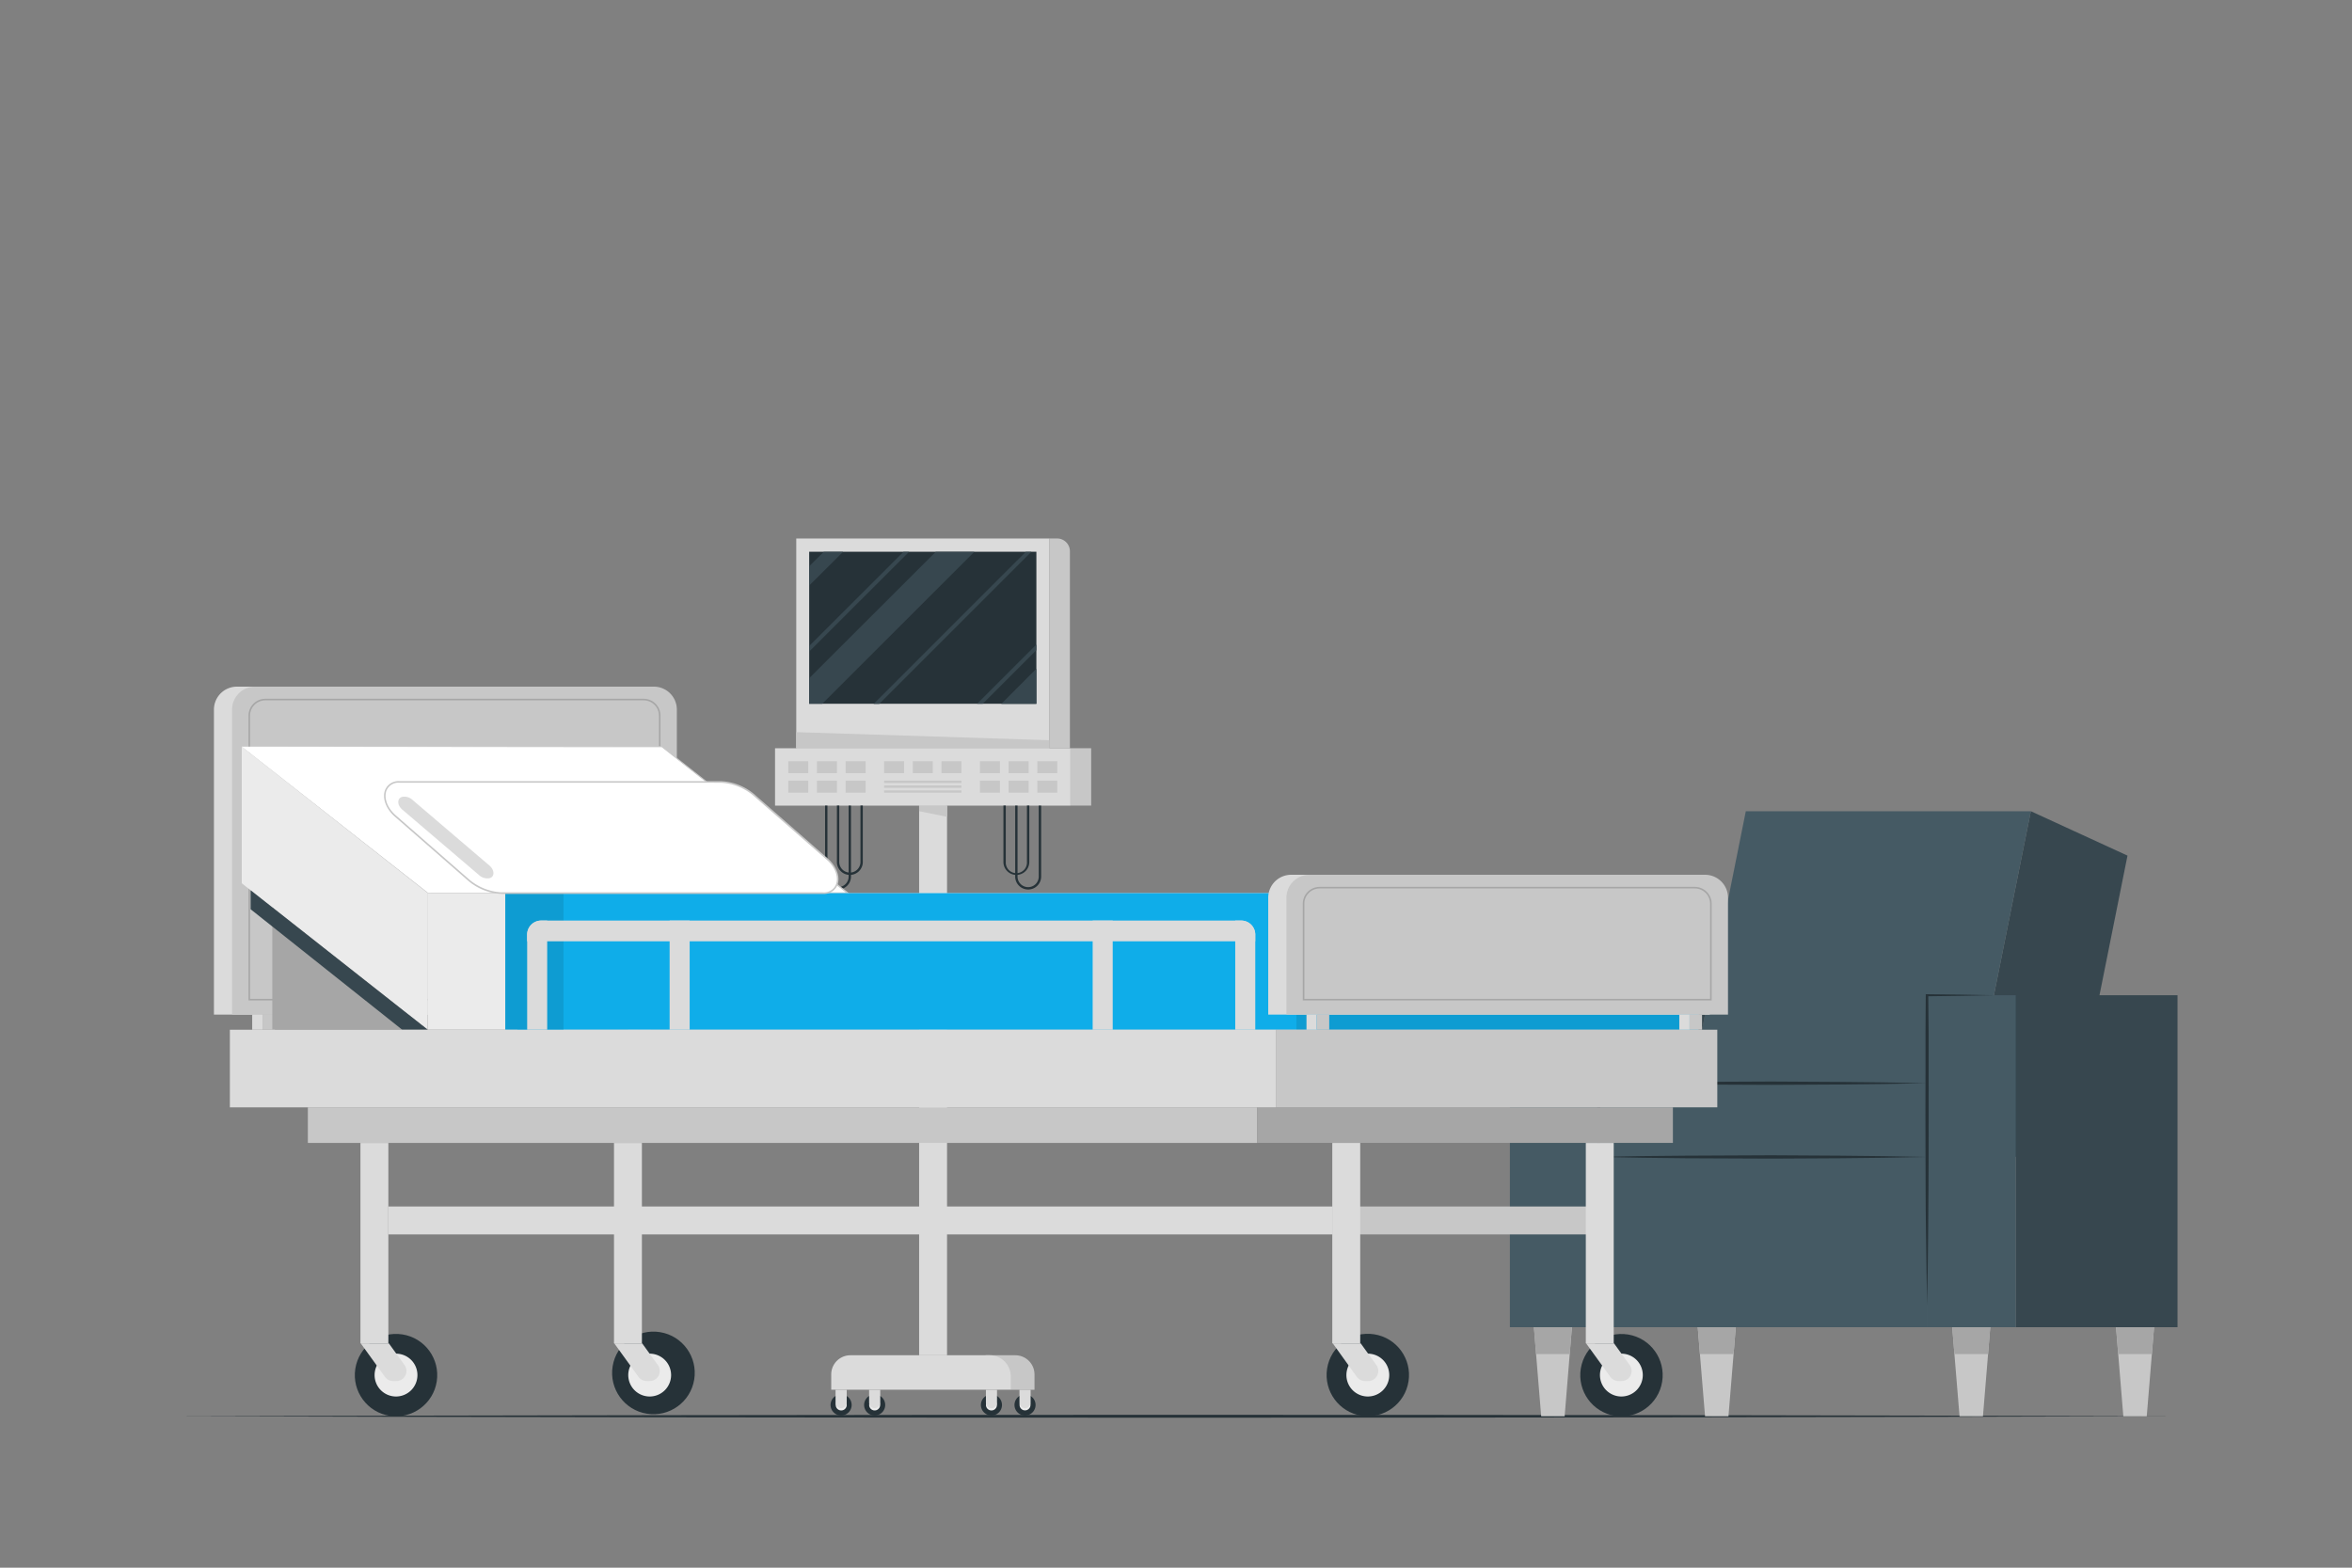 <svg xmlns="http://www.w3.org/2000/svg" viewBox="0 0 750 500"><rect x="0" y="0" width="750" height="500" fill="#808080" stroke="none"/><g id="freepik--Device--inject-23"><path d="M271.57,448.1a3.36,3.36,0,1,1-3.36-3.36A3.35,3.35,0,0,1,271.57,448.1Z" style="fill:#263238"></path><path d="M270,448.1a1.75,1.75,0,1,1-1.75-1.75A1.74,1.74,0,0,1,270,448.1Z" style="fill:#ebebeb"></path><path d="M282.27,448.1a3.36,3.36,0,1,1-3.35-3.36A3.35,3.35,0,0,1,282.27,448.1Z" style="fill:#263238"></path><path d="M280.66,448.1a1.75,1.75,0,1,1-1.74-1.75A1.74,1.74,0,0,1,280.66,448.1Z" style="fill:#ebebeb"></path><path d="M319.51,448.1a3.36,3.36,0,1,1-3.36-3.36A3.35,3.35,0,0,1,319.51,448.1Z" style="fill:#263238"></path><path d="M317.9,448.1a1.75,1.75,0,1,1-1.75-1.75A1.74,1.74,0,0,1,317.9,448.1Z" style="fill:#ebebeb"></path><path d="M330.22,448.1a3.36,3.36,0,1,1-3.36-3.36A3.36,3.36,0,0,1,330.22,448.1Z" style="fill:#263238"></path><path d="M328.6,448.1a1.74,1.74,0,1,1-1.74-1.75A1.74,1.74,0,0,1,328.6,448.1Z" style="fill:#ebebeb"></path><path d="M322.3,443.25h7.58v-4.89a6.12,6.12,0,0,0-6.11-6.11h-9.49Z" style="fill:#c7c7c7"></path><rect x="293.09" y="256.94" width="8.9" height="175.31" style="fill:#dbdbdb"></rect><polygon points="301.99 260.51 293.09 258.73 293.09 256.94 301.99 256.94 301.99 260.51" style="fill:#c7c7c7"></polygon><rect x="253.91" y="171.75" width="80.69" height="66.9" style="fill:#dbdbdb"></rect><polygon points="334.59 238.65 253.91 238.65 253.91 233.51 334.59 236.08 334.59 238.65" style="fill:#c7c7c7"></polygon><rect x="258.03" y="175.97" width="72.45" height="48.49" style="fill:#263238"></rect><path d="M310.68,176,262.2,224.46H258v-8.12L298.38,176Zm8.62,48.49h11.17V213.28ZM262.68,176,258,180.63v6.16L268.84,176Zm25.42,0L258,206.06v1.78L289.88,176Zm39,0-48.5,48.49h1.78L328.87,176ZM311.6,224.46h1.78l17.09-17.09v-1.78Z" style="fill:#37474f"></path><path d="M334.59,171.75h6.58a0,0,0,0,1,0,0v66.9a0,0,0,0,1,0,0h-2.49a4.09,4.09,0,0,1-4.09-4.09V171.75A0,0,0,0,1,334.59,171.75Z" transform="translate(675.76 410.39) rotate(180)" style="fill:#c7c7c7"></path><rect x="247.14" y="238.65" width="94.23" height="18.3" style="fill:#dbdbdb"></rect><rect x="341.36" y="238.65" width="6.58" height="18.3" transform="translate(689.31 495.59) rotate(180)" style="fill:#c7c7c7"></rect><rect x="251.36" y="242.78" width="6.37" height="3.82" style="fill:#c7c7c7"></rect><rect x="260.51" y="242.78" width="6.37" height="3.82" style="fill:#c7c7c7"></rect><rect x="269.65" y="242.78" width="6.37" height="3.82" style="fill:#c7c7c7"></rect><rect x="251.36" y="248.99" width="6.37" height="3.82" style="fill:#c7c7c7"></rect><rect x="260.51" y="248.99" width="6.37" height="3.82" style="fill:#c7c7c7"></rect><rect x="269.65" y="248.99" width="6.37" height="3.82" style="fill:#c7c7c7"></rect><rect x="281.92" y="242.78" width="6.37" height="3.82" style="fill:#c7c7c7"></rect><rect x="291.07" y="242.78" width="6.37" height="3.82" style="fill:#c7c7c7"></rect><rect x="300.21" y="242.78" width="6.37" height="3.82" style="fill:#c7c7c7"></rect><rect x="281.92" y="248.99" width="24.66" height="0.73" style="fill:#c7c7c7"></rect><rect x="281.92" y="250.53" width="24.66" height="0.73" style="fill:#c7c7c7"></rect><rect x="281.92" y="252.08" width="24.66" height="0.73" style="fill:#c7c7c7"></rect><rect x="312.48" y="242.78" width="6.37" height="3.82" style="fill:#c7c7c7"></rect><rect x="321.63" y="242.78" width="6.37" height="3.82" style="fill:#c7c7c7"></rect><rect x="330.77" y="242.78" width="6.37" height="3.82" style="fill:#c7c7c7"></rect><rect x="312.48" y="248.99" width="6.37" height="3.82" style="fill:#c7c7c7"></rect><rect x="321.63" y="248.99" width="6.37" height="3.82" style="fill:#c7c7c7"></rect><rect x="330.77" y="248.99" width="6.37" height="3.82" style="fill:#c7c7c7"></rect><path d="M271.17,432.25H315.6a6.7,6.7,0,0,1,6.7,6.7v4.29a0,0,0,0,1,0,0H265.06a0,0,0,0,1,0,0v-4.88A6.11,6.11,0,0,1,271.17,432.25Z" style="fill:#dbdbdb"></path><path d="M268.21,449.12h0a1.77,1.77,0,0,1-1.77-1.77v-4.1H270v4.1A1.78,1.78,0,0,1,268.21,449.12Z" style="fill:#dbdbdb"></path><path d="M316.16,449.12h0a1.77,1.77,0,0,1-1.77-1.77v-4.1h3.54v4.1A1.77,1.77,0,0,1,316.16,449.12Z" style="fill:#dbdbdb"></path><path d="M278.92,449.12h0a1.78,1.78,0,0,1-1.78-1.77v-4.1h3.55v4.1A1.77,1.77,0,0,1,278.92,449.12Z" style="fill:#dbdbdb"></path><path d="M326.86,449.12h0a1.77,1.77,0,0,1-1.77-1.77v-4.1h3.55v4.1A1.78,1.78,0,0,1,326.86,449.12Z" style="fill:#dbdbdb"></path><path d="M267.23,283.7a4.14,4.14,0,0,1-4.13-4.13V256.94h.75v22.63a3.38,3.38,0,0,0,6.76,0V256.94h.75v22.63A4.14,4.14,0,0,1,267.23,283.7Z" style="fill:#263238"></path><path d="M271,279.05a4.14,4.14,0,0,1-4.13-4.13v-18h.75v18a3.38,3.38,0,1,0,6.76,0v-18h.75v18A4.13,4.13,0,0,1,271,279.05Z" style="fill:#263238"></path><path d="M327.85,283.7a4.14,4.14,0,0,1-4.13-4.13V256.94h.75v22.63a3.38,3.38,0,1,0,6.76,0V256.94H332v22.63A4.14,4.14,0,0,1,327.85,283.7Z" style="fill:#263238"></path><path d="M324.09,279.05a4.13,4.13,0,0,1-4.12-4.13v-18h.75v18a3.38,3.38,0,1,0,6.75,0v-18h.75v18A4.13,4.13,0,0,1,324.09,279.05Z" style="fill:#263238"></path></g><g id="freepik--Floor--inject-23"><path d="M55.64,451.7c204.6-.61,434.12-.62,638.72,0-204.6.62-434.12.61-638.72,0Z" style="fill:#263238"></path></g><g id="freepik--Sofa--inject-23"><polygon points="625.47 368.97 659.14 368.97 678.41 272.89 647.59 258.73 625.47 368.97" style="fill:#37474f"></polygon><polygon points="534.59 368.97 625.47 368.97 647.59 258.73 556.7 258.73 534.59 368.97" style="fill:#455a64"></polygon><rect x="642.76" y="317.42" width="51.6" height="105.88" transform="translate(1337.12 740.72) rotate(180)" style="fill:#37474f"></rect><polygon points="509.82 423.3 523.92 423.3 544.93 317.42 509.82 317.42 509.82 423.3" style="fill:#37474f"></polygon><rect x="614.41" y="317.42" width="28.35" height="105.88" transform="translate(1257.17 740.72) rotate(180)" style="fill:#455a64"></rect><rect x="481.47" y="317.42" width="28.35" height="105.88" transform="translate(991.29 740.72) rotate(180)" style="fill:#455a64"></rect><rect x="509.82" y="368.97" width="104.59" height="54.33" transform="translate(1124.23 792.27) rotate(180)" style="fill:#455a64"></rect><rect x="509.82" y="345.48" width="104.59" height="23.71" transform="translate(1124.23 714.67) rotate(180)" style="fill:#455a64"></rect><path d="M635.81,317.42l-10.7-.19-10.7-.13h-.33v.33L614,329.81l0,12.39c0,8.26-.06,16.52,0,24.79s0,16.52.14,24.78.18,16.52.36,24.78q.26-12.39.36-24.78c.1-8.26.11-16.52.14-24.78s0-16.53,0-24.79l0-12.39-.12-12.39-.32.33,10.7-.14Z" style="fill:#263238"></path><path d="M509.82,317.42c-.22,8.29-.32,16.58-.41,24.88l-.12,24.87.12,24.87.15,12.44.26,12.44.26-12.44.15-12.44.12-24.87-.12-24.87C510.14,334,510,325.71,509.82,317.42Z" style="fill:#263238"></path><path d="M509.82,369c9.17.22,18.35.32,27.52.41l27.52.12,22-.12,13.76-.15,13.76-.26-13.76-.26-13.76-.15-22-.13-27.52.13C528.17,368.64,519,368.75,509.82,369Z" style="fill:#263238"></path><path d="M509.82,345.48c9.17.22,18.35.32,27.52.41l27.52.12,22-.12,13.76-.15,13.76-.26-13.76-.26-13.76-.15-22-.13-27.52.13C528.17,345.16,519,345.26,509.82,345.48Z" style="fill:#263238"></path><polygon points="674.75 423.3 675.45 431.88 677.08 451.7 684.55 451.7 686.18 431.88 686.88 423.3 674.75 423.3" style="fill:#c7c7c7"></polygon><polygon points="686.88 423.3 674.75 423.3 675.45 431.88 686.18 431.88 686.88 423.3" style="fill:#a6a6a6"></polygon><polygon points="622.52 423.3 623.22 431.88 624.85 451.7 632.32 451.7 633.95 431.88 634.65 423.3 622.52 423.3" style="fill:#c7c7c7"></polygon><polygon points="634.65 423.3 622.52 423.3 623.22 431.88 633.95 431.88 634.65 423.3" style="fill:#a6a6a6"></polygon><polygon points="541.37 423.3 542.07 431.88 543.7 451.7 551.17 451.7 552.8 431.88 553.5 423.3 541.37 423.3" style="fill:#c7c7c7"></polygon><polygon points="553.5 423.3 541.37 423.3 542.07 431.88 552.8 431.88 553.5 423.3" style="fill:#a6a6a6"></polygon><polygon points="489.13 423.3 489.82 431.88 491.45 451.7 498.93 451.7 500.55 431.88 501.25 423.3 489.13 423.3" style="fill:#c7c7c7"></polygon><polygon points="489.13 423.3 489.82 431.88 500.55 431.88 501.25 423.3 489.13 423.3" style="fill:#a6a6a6"></polygon></g><g id="freepik--Bed--inject-23"><path d="M75.54,219H202.7a7.32,7.32,0,0,1,7.32,7.32v97.28a0,0,0,0,1,0,0H68.22a0,0,0,0,1,0,0V226.34A7.32,7.32,0,0,1,75.54,219Z" style="fill:#dbdbdb"></path><path d="M81.35,219H208.51a7.32,7.32,0,0,1,7.32,7.32v97.28a0,0,0,0,1,0,0H74a0,0,0,0,1,0,0V226.34A7.32,7.32,0,0,1,81.35,219Z" style="fill:#c7c7c7"></path><path d="M210.62,319.08H79.24V228.23a5.37,5.37,0,0,1,5.36-5.36H205.26a5.37,5.37,0,0,1,5.36,5.36Zm-130.88-.5H210.12V228.23a4.87,4.87,0,0,0-4.86-4.86H84.6a4.87,4.87,0,0,0-4.86,4.86Z" style="fill:#a6a6a6"></path><rect x="80.42" y="323.63" width="3.29" height="4.8" style="fill:#dbdbdb"></rect><rect x="83.71" y="323.63" width="3.96" height="4.8" style="fill:#c7c7c7"></rect><rect x="200.29" y="323.63" width="3.29" height="4.8" style="fill:#dbdbdb"></rect><rect x="203.59" y="323.63" width="3.96" height="4.8" style="fill:#c7c7c7"></rect><polygon points="77.09 238.15 211.07 238.15 270.37 284.86 136.39 284.86 77.09 238.15" style="fill:#fff"></polygon><path d="M77.09,238.15l134-.18,59.39,46.7.55.43h-.7s-134.06,0-134.07-.11L77.09,238.15Zm0,0,59.4,46.59c-.56-.07,134-.1,133.88-.12l-.15.43L211,238.3c.63.06-134-.14-133.87-.15Z" style="fill:#c7c7c7"></path><rect x="136.39" y="284.86" width="405.18" height="43.56" style="fill:#ebebeb"></rect><polygon points="77.09 238.15 136.39 284.86 136.39 328.43 77.09 281.71 77.09 238.15" style="fill:#ebebeb"></polygon><rect x="164.98" y="284.86" width="376.59" height="43.56" style="fill:#0FADE9"></rect><rect x="161.12" y="284.86" width="18.57" height="43.56" style="fill:#0FADE9"></rect><rect x="161.12" y="284.86" width="18.57" height="43.56" style="opacity:0.1"></rect><rect x="413.41" y="285.29" width="128.16" height="43.14" style="opacity:0.1"></rect><polygon points="136.39 328.43 86.82 289.38 86.82 328.43 136.39 328.43" style="fill:#a6a6a6"></polygon><polygon points="136.39 328.43 79.92 283.94 79.92 290 128.26 328.43 136.39 328.43" style="fill:#37474f"></polygon><path d="M127.42,249.38H229.84a17.43,17.43,0,0,1,11,4.58l22.88,20c5.06,4.42,4.26,10.88-1.35,10.88H160a17.45,17.45,0,0,1-11-4.58l-22.88-20C121,255.83,121.82,249.38,127.42,249.38Z" style="fill:#fff"></path><path d="M262.41,285.11H160a17.58,17.58,0,0,1-11.2-4.65l-22.89-20c-2.83-2.49-4.09-5.88-3.13-8.45a4.62,4.62,0,0,1,4.65-2.87H229.84a17.59,17.59,0,0,1,11.21,4.64l22.88,20c2.84,2.48,4.09,5.88,3.13,8.45A4.62,4.62,0,0,1,262.41,285.11Zm-135-35.48a4.14,4.14,0,0,0-4.18,2.54c-.74,2-.1,5.19,3,7.9l22.89,20A17.31,17.31,0,0,0,160,284.61H262.41a4.14,4.14,0,0,0,4.18-2.55c.74-2,.11-5.18-3-7.89l-22.88-20a17.34,17.34,0,0,0-10.88-4.52Z" style="fill:#c7c7c7"></path><path d="M155.57,280.14h-.38a3.73,3.73,0,0,1-2.33-.95l-24.53-20.93c-2-1.67-1.67-4.16.48-4.16h.37a3.73,3.73,0,0,1,2.33,1L156,276C158,277.65,157.71,280.14,155.57,280.14Z" style="fill:#dbdbdb"></path><rect x="98.17" y="353.18" width="302.72" height="11.35" style="fill:#c7c7c7"></rect><rect x="400.89" y="353.18" width="132.56" height="11.35" transform="translate(934.34 717.7) rotate(180)" style="fill:#a6a6a6"></rect><rect x="73.3" y="328.43" width="333.53" height="24.75" style="fill:#dbdbdb"></rect><rect x="406.83" y="328.43" width="140.78" height="24.75" transform="translate(954.44 681.6) rotate(180)" style="fill:#c7c7c7"></rect><rect x="269.95" y="238.69" width="8.9" height="301.11" transform="translate(663.64 114.85) rotate(90)" style="fill:#dbdbdb"></rect><rect x="465.18" y="351.83" width="8.9" height="74.84" transform="translate(858.87 -80.38) rotate(90)" style="fill:#c7c7c7"></rect><circle cx="126.28" cy="438.56" r="13.14" transform="translate(-326.31 497.23) rotate(-81.32)" style="fill:#263238"></circle><path d="M133.11,438.56a6.83,6.83,0,1,1-6.83-6.82A6.83,6.83,0,0,1,133.11,438.56Z" style="fill:#ebebeb"></path><rect x="114.94" y="364.53" width="8.9" height="63.93" style="fill:#dbdbdb"></rect><path d="M126.36,440.47h-1a3.23,3.23,0,0,1-2.6-1.33l-7.72-10.68H124l5,6.92A3.21,3.21,0,0,1,126.36,440.47Z" style="fill:#dbdbdb"></path><circle cx="207.12" cy="438.56" r="13.14" transform="matrix(0.16, -0.99, 0.99, 0.16, -258.95, 572.76)" style="fill:#263238"></circle><path d="M214,438.56a6.83,6.83,0,1,1-6.83-6.82A6.83,6.83,0,0,1,214,438.56Z" style="fill:#ebebeb"></path><rect x="195.79" y="364.53" width="8.9" height="63.93" style="fill:#dbdbdb"></rect><path d="M207.2,440.47h-1a3.22,3.22,0,0,1-2.6-1.33l-7.72-10.68h8.9l5,6.92A3.21,3.21,0,0,1,207.2,440.47Z" style="fill:#dbdbdb"></path><circle cx="436.18" cy="438.56" r="13.14" transform="translate(-64.09 802.32) rotate(-81.18)" style="fill:#263238"></circle><path d="M443,438.56a6.83,6.83,0,1,1-6.82-6.82A6.82,6.82,0,0,1,443,438.56Z" style="fill:#ebebeb"></path><rect x="424.84" y="364.53" width="8.9" height="63.93" style="fill:#dbdbdb"></rect><path d="M436.26,440.47h-1a3.22,3.22,0,0,1-2.6-1.33L425,428.46h8.9l5,6.92A3.21,3.21,0,0,1,436.26,440.47Z" style="fill:#dbdbdb"></path><circle cx="517.02" cy="438.56" r="13.14" transform="translate(1.01 878.31) rotate(-80.74)" style="fill:#263238"></circle><path d="M523.85,438.56a6.83,6.83,0,1,1-6.83-6.82A6.83,6.83,0,0,1,523.85,438.56Z" style="fill:#ebebeb"></path><rect x="505.68" y="364.53" width="8.9" height="63.93" style="fill:#dbdbdb"></rect><path d="M517.1,440.47h-1a3.23,3.23,0,0,1-2.6-1.33l-7.72-10.68h8.9l5,6.92A3.21,3.21,0,0,1,517.1,440.47Z" style="fill:#dbdbdb"></path><path d="M172.57,293.6h1.92a0,0,0,0,1,0,0v34.82a0,0,0,0,1,0,0h-6.39a0,0,0,0,1,0,0V298.08A4.48,4.48,0,0,1,172.57,293.6Z" style="fill:#dbdbdb"></path><path d="M280.87,180.82H283a4.48,4.48,0,0,1,4.48,4.48V408.53A4.48,4.48,0,0,1,283,413h-2.14a0,0,0,0,1,0,0V180.82a0,0,0,0,1,0,0Z" transform="translate(-12.73 581.09) rotate(-90)" style="fill:#dbdbdb"></path><rect x="213.53" y="293.6" width="6.39" height="34.82" style="fill:#dbdbdb"></rect><rect x="348.43" y="293.6" width="6.39" height="34.82" style="fill:#dbdbdb"></rect><path d="M393.88,293.6h1.92a4.48,4.48,0,0,1,4.48,4.48v30.34a0,0,0,0,1,0,0h-6.39a0,0,0,0,1,0,0V293.6A0,0,0,0,1,393.88,293.6Z" style="fill:#dbdbdb"></path><path d="M411.73,279H537.89a7.32,7.32,0,0,1,7.32,7.32v37.28a0,0,0,0,1,0,0H404.41a0,0,0,0,1,0,0V286.34A7.32,7.32,0,0,1,411.73,279Z" style="fill:#dbdbdb"></path><path d="M417.54,279H543.7a7.32,7.32,0,0,1,7.32,7.32v37.28a0,0,0,0,1,0,0H410.22a0,0,0,0,1,0,0V286.34A7.32,7.32,0,0,1,417.54,279Z" style="fill:#c7c7c7"></path><path d="M545.81,319.08H415.43V288.23a5.37,5.37,0,0,1,5.36-5.36H540.46a5.36,5.36,0,0,1,5.35,5.36Zm-129.88-.5H545.31V288.23a4.86,4.86,0,0,0-4.85-4.86H420.79a4.87,4.87,0,0,0-4.86,4.86Z" style="fill:#a6a6a6"></path><rect x="416.61" y="323.63" width="3.29" height="4.8" style="fill:#dbdbdb"></rect><rect x="419.9" y="323.63" width="3.96" height="4.8" style="fill:#c7c7c7"></rect><rect x="535.49" y="323.63" width="3.29" height="4.8" style="fill:#dbdbdb"></rect><rect x="538.78" y="323.63" width="3.96" height="4.8" style="fill:#c7c7c7"></rect></g></svg>